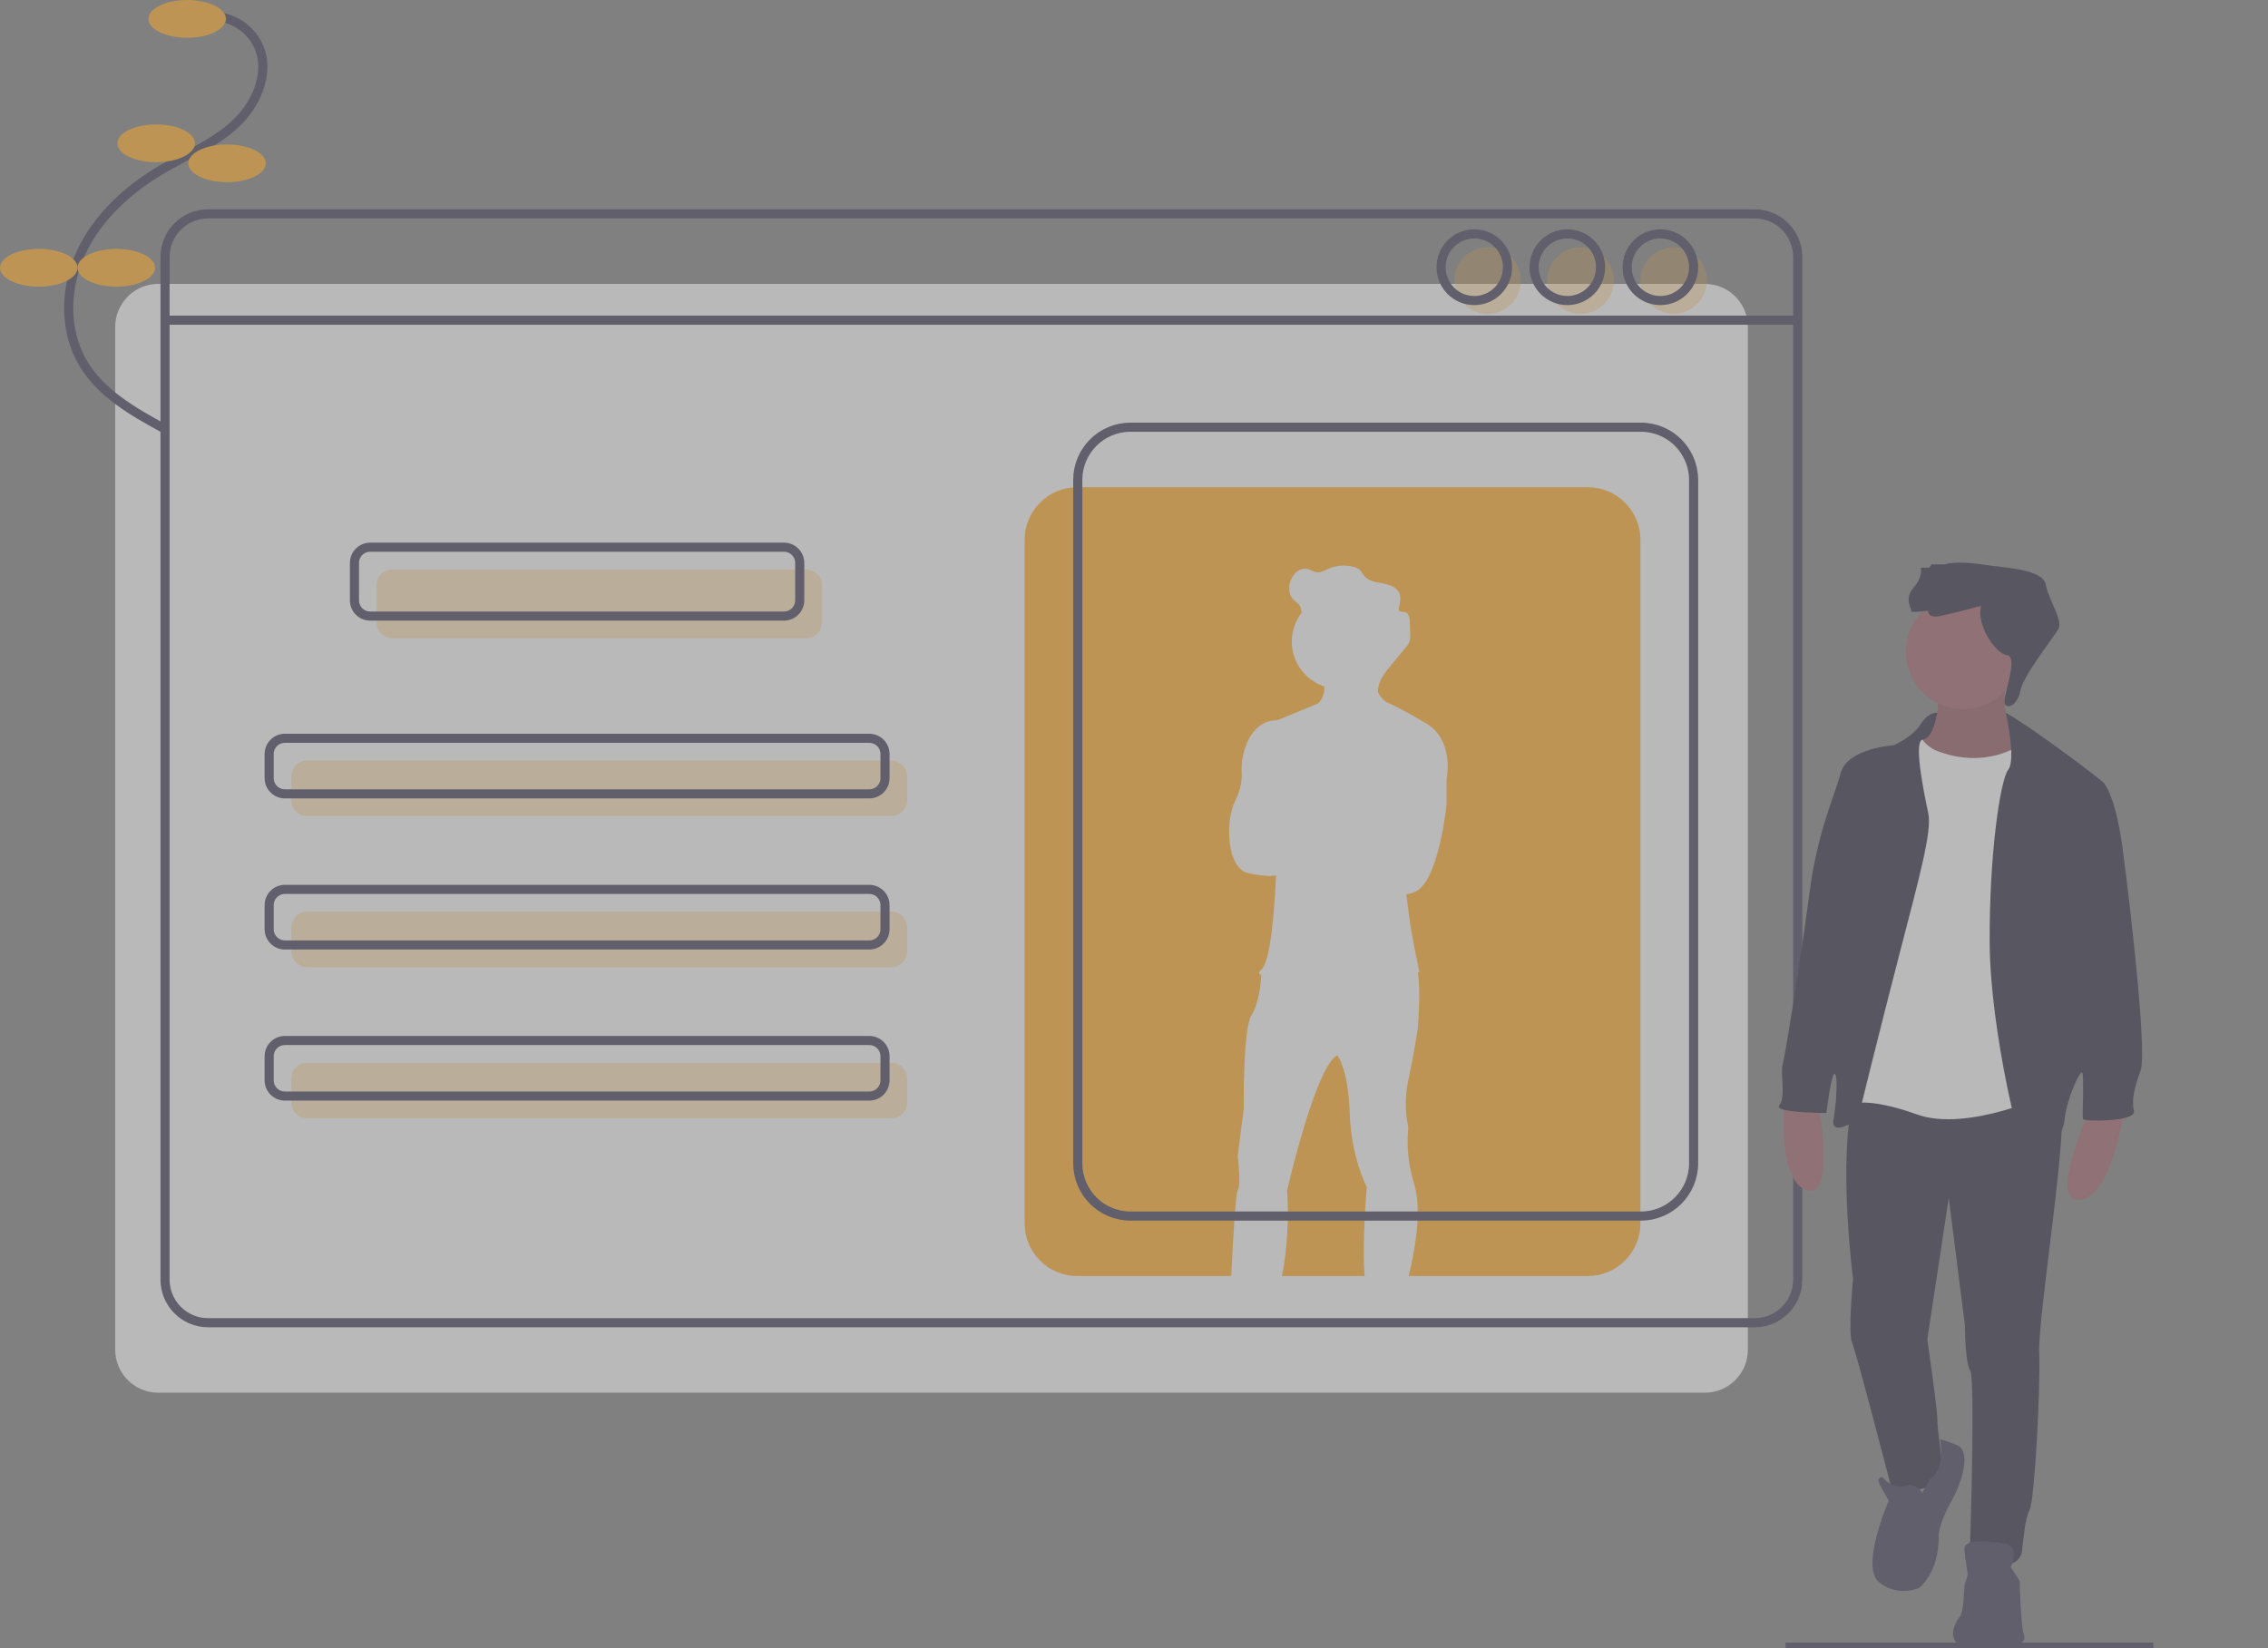 <svg width="249" height="181" viewBox="0 0 249 181" fill="none" xmlns="http://www.w3.org/2000/svg">
<rect x="0" y="0" width="249" height="181" fill="#808080" stroke="none"/>
<g opacity="0.5" clip-path="url(#clip0)">
<path d="M236.407 180.878H196.033" stroke="#3F3D56" stroke-miterlimit="10"/>
<path d="M17.365 31.174H187.18C189.786 31.174 191.898 33.293 191.898 35.907V148.205C191.898 150.819 189.786 152.938 187.18 152.938H17.365C14.76 152.938 12.647 150.819 12.647 148.205V35.907C12.647 33.293 14.76 31.174 17.365 31.174Z" fill="#F2F2F2"/>
<path d="M22.837 23.487H192.653C195.258 23.487 197.371 25.607 197.371 28.221V140.518C197.371 143.132 195.258 145.252 192.653 145.252H22.837C20.232 145.252 18.12 143.132 18.12 140.518V28.221C18.12 25.607 20.232 23.487 22.837 23.487Z" stroke="#3F3D56" stroke-miterlimit="10"/>
<path d="M197.371 35.161H18.12" stroke="#3F3D56" stroke-miterlimit="10"/>
<path opacity="0.3" d="M43.072 62.53H88.508C89.461 62.53 90.234 63.305 90.234 64.26V68.364C90.234 69.319 89.461 70.094 88.508 70.094H43.072C42.119 70.094 41.347 69.319 41.347 68.364V64.26C41.347 63.305 42.119 62.53 43.072 62.53Z" fill="#F9A826"/>
<path opacity="0.3" d="M33.708 83.516H97.872C98.825 83.516 99.597 84.29 99.597 85.246V87.885C99.597 88.841 98.825 89.616 97.872 89.616H33.708C32.755 89.616 31.983 88.841 31.983 87.885V85.246C31.983 84.29 32.755 83.516 33.708 83.516Z" fill="#F9A826"/>
<path opacity="0.3" d="M33.708 100.108H97.872C98.825 100.108 99.597 100.883 99.597 101.839V104.478C99.597 105.434 98.825 106.209 97.872 106.209H33.708C32.755 106.209 31.983 105.434 31.983 104.478V101.839C31.983 100.883 32.755 100.108 33.708 100.108Z" fill="#F9A826"/>
<path opacity="0.3" d="M33.708 116.702H97.872C98.825 116.702 99.597 117.477 99.597 118.432V121.071C99.597 122.027 98.825 122.802 97.872 122.802H33.708C32.755 122.802 31.983 122.027 31.983 121.071V118.432C31.983 117.477 32.755 116.702 33.708 116.702Z" fill="#F9A826"/>
<path d="M40.64 60.09H86.076C87.029 60.09 87.801 60.865 87.801 61.821V65.924C87.801 66.879 87.029 67.654 86.076 67.654H40.64C39.687 67.654 38.915 66.879 38.915 65.924V61.821C38.915 60.865 39.687 60.09 40.64 60.09Z" stroke="#3F3D56" stroke-miterlimit="10"/>
<path d="M31.276 81.075H95.44C96.393 81.075 97.165 81.85 97.165 82.806V85.445C97.165 86.401 96.393 87.176 95.44 87.176H31.276C30.323 87.176 29.551 86.401 29.551 85.445V82.806C29.551 81.85 30.323 81.075 31.276 81.075Z" stroke="#3F3D56" stroke-miterlimit="10"/>
<path d="M31.276 97.668H95.44C96.393 97.668 97.165 98.443 97.165 99.399V102.038C97.165 102.994 96.393 103.769 95.44 103.769H31.276C30.323 103.769 29.551 102.994 29.551 102.038V99.399C29.551 98.443 30.323 97.668 31.276 97.668Z" stroke="#3F3D56" stroke-miterlimit="10"/>
<path d="M31.276 114.262H95.44C96.393 114.262 97.165 115.037 97.165 115.992V118.631C97.165 119.587 96.393 120.362 95.44 120.362H31.276C30.323 120.362 29.551 119.587 29.551 118.631V115.992C29.551 115.037 30.323 114.262 31.276 114.262Z" stroke="#3F3D56" stroke-miterlimit="10"/>
<path opacity="0.3" d="M183.75 34.468C181.736 34.468 180.102 32.829 180.102 30.808C180.102 28.786 181.736 27.148 183.75 27.148C185.765 27.148 187.399 28.786 187.399 30.808C187.399 32.829 185.765 34.468 183.75 34.468Z" fill="#F9A826"/>
<path opacity="0.3" d="M173.535 34.468C171.52 34.468 169.887 32.829 169.887 30.808C169.887 28.786 171.52 27.148 173.535 27.148C175.55 27.148 177.184 28.786 177.184 30.808C177.184 32.829 175.55 34.468 173.535 34.468Z" fill="#F9A826"/>
<path opacity="0.3" d="M163.32 34.468C161.305 34.468 159.672 32.829 159.672 30.808C159.672 28.786 161.305 27.148 163.32 27.148C165.335 27.148 166.969 28.786 166.969 30.808C166.969 32.829 165.335 34.468 163.32 34.468Z" fill="#F9A826"/>
<path d="M182.291 33.004C180.276 33.004 178.643 31.365 178.643 29.344C178.643 27.322 180.276 25.684 182.291 25.684C184.306 25.684 185.939 27.322 185.939 29.344C185.939 31.365 184.306 33.004 182.291 33.004Z" stroke="#3F3D56" stroke-miterlimit="10"/>
<path d="M172.076 33.004C170.061 33.004 168.428 31.365 168.428 29.344C168.428 27.322 170.061 25.684 172.076 25.684C174.091 25.684 175.724 27.322 175.724 29.344C175.724 31.365 174.091 33.004 172.076 33.004Z" stroke="#3F3D56" stroke-miterlimit="10"/>
<path d="M161.861 33.004C159.846 33.004 158.213 31.365 158.213 29.344C158.213 27.322 159.846 25.684 161.861 25.684C163.876 25.684 165.509 27.322 165.509 29.344C165.509 31.365 163.876 33.004 161.861 33.004Z" stroke="#3F3D56" stroke-miterlimit="10"/>
<path d="M140.737 140.127C141.347 137.304 141.509 133.449 141.304 130.767C141.304 130.767 144.392 117.154 146.822 115.884L146.823 115.885C146.86 115.933 148.04 117.484 148.189 122.284C148.341 127.16 150.062 130.36 150.062 130.36C150.062 130.36 149.505 136.438 149.824 140.127L140.737 140.127Z" fill="#F9A826"/>
<path d="M118.27 53.502H174.321C175.08 53.502 175.832 53.651 176.533 53.943C177.235 54.234 177.872 54.662 178.409 55.2C178.946 55.739 179.372 56.379 179.662 57.082C179.953 57.786 180.102 58.54 180.102 59.302V134.327C180.102 135.088 179.953 135.843 179.662 136.547C179.372 137.25 178.946 137.89 178.409 138.428C177.872 138.967 177.235 139.394 176.533 139.686C175.832 139.977 175.08 140.127 174.321 140.127H154.655C155.312 137.395 156.128 133.126 155.302 130.159L155.302 130.157L155.301 130.158C155.263 130.02 155.222 129.883 155.176 129.75C154.608 127.824 154.419 125.806 154.618 123.808C154.253 122.1 154.253 120.334 154.618 118.627C155.226 115.783 155.651 112.989 155.651 112.989C155.651 112.989 155.986 109.23 155.694 106.926C155.687 106.876 155.68 106.828 155.673 106.779C155.776 106.755 155.834 106.741 155.834 106.741C155.834 106.741 154.973 102.83 154.669 100.341C154.598 99.754 154.503 99.009 154.401 98.215C154.681 98.168 154.957 98.098 155.226 98.005C157.96 97.04 158.821 88.303 158.821 88.303V85.535C158.821 85.535 159.732 81.294 156.543 79.415C153.471 77.605 152.245 77.11 152.158 77.075C152.135 77.059 152.112 77.043 152.088 77.025C151.741 76.751 151.466 76.397 151.288 75.992C151.284 75.922 151.283 75.853 151.285 75.784C151.337 74.791 152.025 73.889 152.679 73.102C153.236 72.43 153.793 71.758 154.351 71.087C154.541 70.886 154.688 70.648 154.781 70.388C154.816 70.244 154.832 70.096 154.827 69.947C154.827 69.892 154.827 69.838 154.826 69.783C154.816 69.282 154.803 68.782 154.785 68.281C154.769 67.844 154.659 67.292 154.233 67.202C154.011 67.155 153.717 67.237 153.599 67.042C153.56 66.962 153.55 66.87 153.571 66.783C153.572 66.79 153.573 66.797 153.575 66.803C153.576 66.795 153.577 66.787 153.579 66.778C153.667 66.428 153.72 66.069 153.737 65.708C153.742 65.545 153.719 65.383 153.669 65.228C153.421 64.501 152.57 64.204 151.817 64.067C151.065 63.93 150.22 63.812 149.748 63.208C149.622 63.008 149.484 62.815 149.337 62.629C149.121 62.432 148.854 62.297 148.567 62.24C147.633 62.002 146.647 62.09 145.769 62.489C145.405 62.655 145.039 62.88 144.64 62.854C144.225 62.828 143.871 62.535 143.462 62.464C142.8 62.349 142.168 62.846 141.842 63.435C141.635 63.809 141.531 64.232 141.542 64.66C141.534 65.087 141.688 65.5 141.971 65.817C142.256 66.12 142.681 66.328 142.799 66.727C142.847 66.89 142.836 67.065 142.878 67.229C142.884 67.249 142.892 67.268 142.899 67.288C142.891 67.298 142.883 67.308 142.875 67.318C142.377 67.976 142.044 68.745 141.902 69.558C141.76 70.372 141.815 71.209 142.06 71.997C142.306 72.786 142.737 73.504 143.316 74.091C143.894 74.679 144.605 75.119 145.388 75.376C145.39 75.427 145.392 75.478 145.392 75.53C145.406 75.85 145.352 76.17 145.233 76.467C145.114 76.765 144.933 77.033 144.701 77.254L140.19 79.11C140.19 79.11 137.474 78.78 136.494 82.846C136.337 83.522 136.281 84.217 136.327 84.909C136.362 85.522 136.279 86.602 135.583 87.999C134.469 90.234 134.722 95.364 137.001 95.872C139.158 96.353 139.998 96.151 140.081 96.128L140.086 96.218C140.05 97.18 139.708 105.483 138.469 106.487C138.126 106.765 138.191 106.953 138.473 107.079L138.472 107.08C138.472 107.08 138.47 107.133 138.464 107.229C138.427 107.837 138.236 110.149 137.406 111.465C136.444 112.989 136.545 121.776 136.545 121.776L135.887 126.957C135.887 126.957 136.292 130.157 135.887 130.716C135.657 131.032 135.379 135.939 135.181 140.127H118.27C116.736 140.127 115.266 139.516 114.181 138.428C113.097 137.341 112.488 135.865 112.488 134.327V59.302C112.488 58.54 112.637 57.786 112.928 57.082C113.219 56.379 113.644 55.739 114.181 55.2C114.718 54.662 115.356 54.234 116.057 53.943C116.758 53.651 117.51 53.502 118.27 53.502Z" fill="#F9A826"/>
<path d="M124.107 46.913H180.158C183.351 46.913 185.939 49.51 185.939 52.714V127.738C185.939 130.942 183.351 133.539 180.158 133.539H124.107C120.914 133.539 118.325 130.942 118.325 127.738V52.714C118.325 49.51 120.914 46.913 124.107 46.913Z" stroke="#3F3D56" stroke-miterlimit="10"/>
<path d="M211.885 78.483C211.885 78.483 214.153 77.811 214.639 78.543C215.126 79.275 213.976 84.582 213.976 84.582L208.979 84.886L210.723 80.468L211.885 78.483Z" fill="#2F2E41"/>
<path d="M229.367 122.062C229.367 122.062 224.82 132.077 228.322 131.762C231.824 131.448 233.182 122.062 233.182 122.062H229.367Z" fill="#A0616A"/>
<path d="M199.63 121.019C199.63 121.019 201.625 131.84 198.303 130.684C194.982 129.528 195.928 120.092 195.928 120.092L199.63 121.019Z" fill="#A0616A"/>
<path d="M212.852 75.972C212.852 75.972 212.904 81.006 210.971 81.268C209.037 81.531 212.068 84.205 212.068 84.205L215.518 84.886L220.483 84.519L222.678 81.688C222.678 81.688 218.81 79.853 220.483 74.137L212.852 75.972Z" fill="#A0616A"/>
<path opacity="0.1" d="M212.852 75.972C212.852 75.972 212.904 81.006 210.971 81.268C209.037 81.531 212.068 84.205 212.068 84.205L215.518 84.886L220.483 84.519L222.678 81.688C222.678 81.688 218.81 79.853 220.483 74.137L212.852 75.972Z" fill="black"/>
<path d="M203.968 118.549C203.968 118.549 201.511 123.845 203.445 140.467C203.445 140.467 202.87 146.339 203.34 147.44C203.811 148.541 207.678 163.485 207.678 163.485C207.678 163.485 212.643 164.586 213.323 161.283C213.323 161.283 212.643 156.564 212.695 155.83C212.748 155.096 211.598 147.073 211.598 147.073L213.95 131.553L215.727 145.553C215.727 145.553 215.727 149.59 216.302 150.482C216.877 151.373 216.302 169.306 216.302 169.306C216.302 169.306 214.681 172.032 217.138 172.085C219.594 172.137 221.789 172.032 221.998 170.302C222.207 168.571 222.312 166.841 222.834 165.792C223.357 164.744 224.037 152.736 223.88 148.541C223.723 144.347 227.329 122.796 226.179 120.541C225.03 118.287 203.968 118.549 203.968 118.549Z" fill="#2F2E41"/>
<path d="M215.518 77.86C212.054 77.86 209.246 75.043 209.246 71.567C209.246 68.093 212.054 65.275 215.518 65.275C218.981 65.275 221.789 68.093 221.789 71.567C221.789 75.043 218.981 77.86 215.518 77.86Z" fill="#A0616A"/>
<path d="M221.789 81.793C221.789 81.793 217.974 84.624 212.434 82.369C212.434 82.369 210.605 81.478 210.762 80.115C210.918 78.751 206.947 91.073 206.947 91.073L202.922 112.519L203.131 121.276C203.131 121.276 204.908 120.384 210.448 122.377C215.988 124.369 225.029 120.122 225.029 120.122L224.716 97.628L224.402 84.519L223.566 81.635C223.566 81.635 223.148 80.849 221.789 81.793Z" fill="#F2F2F2"/>
<path d="M212.678 78.273C212.678 78.273 211.755 78.122 210.866 79.538C209.978 80.954 207.887 81.845 207.887 81.845C207.887 81.845 202.818 82.16 202.086 84.886C201.354 87.613 199.525 91.336 198.637 98.205C197.748 105.074 195.971 116.032 195.71 116.924C195.449 117.815 196.076 120.542 195.344 121.381C194.613 122.22 200.518 122.22 200.518 122.22C200.518 122.22 201.041 117.92 201.407 117.92C201.773 117.92 201.668 120.804 201.302 122.901C200.936 124.999 203.968 122.901 203.968 122.901C203.968 122.901 206.319 113.306 208.567 104.654C210.814 96.002 212.121 91.231 211.702 89.291C211.284 87.351 210.135 81.793 210.971 81.268C211.807 80.744 212.678 78.273 212.678 78.273Z" fill="#2F2E41"/>
<path d="M220.215 78.268C220.215 78.268 221.58 79.014 225.029 81.478C228.479 83.942 230.831 85.83 230.831 85.83C230.831 85.83 232.189 86.879 233.026 93.118C233.862 99.358 235.743 115.508 235.012 117.553C234.28 119.598 234.019 120.804 234.28 122.01C234.541 123.216 228.792 123.164 228.688 122.901C228.583 122.639 228.845 117.868 228.583 117.763C228.322 117.658 226.911 120.594 226.65 123.059C226.388 125.523 223.357 127.463 222.678 127.463C221.998 127.463 218.497 113.253 218.444 103.553C218.392 93.853 219.594 85.673 220.483 84.519C221.371 83.366 220.215 78.268 220.215 78.268Z" fill="#2F2E41"/>
<path d="M211.023 163.957C211.023 163.957 210.605 162.804 209.142 163.171C207.678 163.538 206.685 162.227 206.685 162.227C206.685 162.227 205.901 162.122 206.424 163.118C206.947 164.114 207.365 164.796 207.365 164.796C207.365 164.796 204.229 171.98 206.267 173.71C208.305 175.44 210.657 174.392 210.657 174.392C210.657 174.392 212.957 172.766 212.852 168.466C212.852 168.466 212.957 167.103 214.211 164.901C215.465 162.699 216.406 159.343 214.89 158.714C213.375 158.084 212.985 158.061 212.985 158.061C212.985 158.061 213.694 161.316 211.862 162.453L211.023 163.957Z" fill="#3F3D56"/>
<path d="M220.744 172.085C220.744 172.085 221.998 169.725 219.908 169.463C217.817 169.201 215.57 169.043 215.674 170.145C215.779 171.246 216.04 172.924 216.04 172.924L215.674 174.13C215.674 174.13 215.57 177.118 215.204 177.485C214.838 177.852 212.852 180.999 217.086 180.999C221.319 180.999 222.573 180.527 222.207 179.53C221.841 178.534 221.737 173.605 221.737 173.605L220.744 172.085Z" fill="#3F3D56"/>
<path d="M217.504 66.534C217.504 66.534 214.577 67.32 213.061 67.635C211.546 67.95 211.702 67.058 211.702 67.058C211.702 67.058 209.716 67.32 209.821 67.111C209.925 66.901 208.985 65.8 210.082 64.541C211.18 63.283 210.866 62.339 210.866 62.339H211.807L212.068 61.972H213.532C213.532 61.972 214.629 61.553 217.504 61.972C220.378 62.392 224.298 62.496 224.611 64.227C224.925 65.957 226.545 68.107 225.97 69.103C225.395 70.099 222.103 74.189 221.789 75.92C221.476 77.65 220.011 78.034 220.064 76.951C220.117 75.867 221.58 72.092 220.326 71.935C219.071 71.777 216.929 68.579 217.504 66.534Z" fill="#2F2E41"/>
<path d="M23.621 1.82C24.658 1.879 25.658 2.226 26.509 2.823C27.36 3.42 28.028 4.243 28.439 5.2C29.644 8.122 28.093 11.554 25.764 13.684C23.435 15.815 20.444 17.033 17.726 18.634C14.076 20.784 10.795 23.768 8.969 27.6C7.142 31.431 6.948 36.177 9.095 39.837C11.088 43.234 14.711 45.267 18.167 47.143" stroke="#3F3D56" stroke-miterlimit="10"/>
<path d="M20.552 4.148C18.201 4.148 16.296 3.22 16.296 2.074C16.296 0.929 18.201 0 20.552 0C22.902 0 24.808 0.929 24.808 2.074C24.808 3.22 22.902 4.148 20.552 4.148Z" fill="#F9A826"/>
<path d="M17.147 17.813C14.796 17.813 12.89 16.885 12.89 15.739C12.89 14.594 14.796 13.665 17.147 13.665C19.497 13.665 21.403 14.594 21.403 15.739C21.403 16.885 19.497 17.813 17.147 17.813Z" fill="#F9A826"/>
<path d="M24.93 20.009C22.579 20.009 20.673 19.081 20.673 17.935C20.673 16.79 22.579 15.861 24.93 15.861C27.28 15.861 29.186 16.79 29.186 17.935C29.186 19.081 27.28 20.009 24.93 20.009Z" fill="#F9A826"/>
<path d="M12.769 31.478C10.418 31.478 8.513 30.55 8.513 29.404C8.513 28.259 10.418 27.33 12.769 27.33C15.12 27.33 17.025 28.259 17.025 29.404C17.025 30.55 15.12 31.478 12.769 31.478Z" fill="#F9A826"/>
<path d="M4.256 31.478C1.906 31.478 0 30.55 0 29.404C0 28.259 1.906 27.33 4.256 27.33C6.607 27.33 8.513 28.259 8.513 29.404C8.513 30.55 6.607 31.478 4.256 31.478Z" fill="#F9A826"/>
</g>
<defs>
<clipPath id="clip0">
<rect width="251" height="181" fill="white" transform="matrix(-1 0 0 1 251 0)"/>
</clipPath>
</defs>
</svg>
